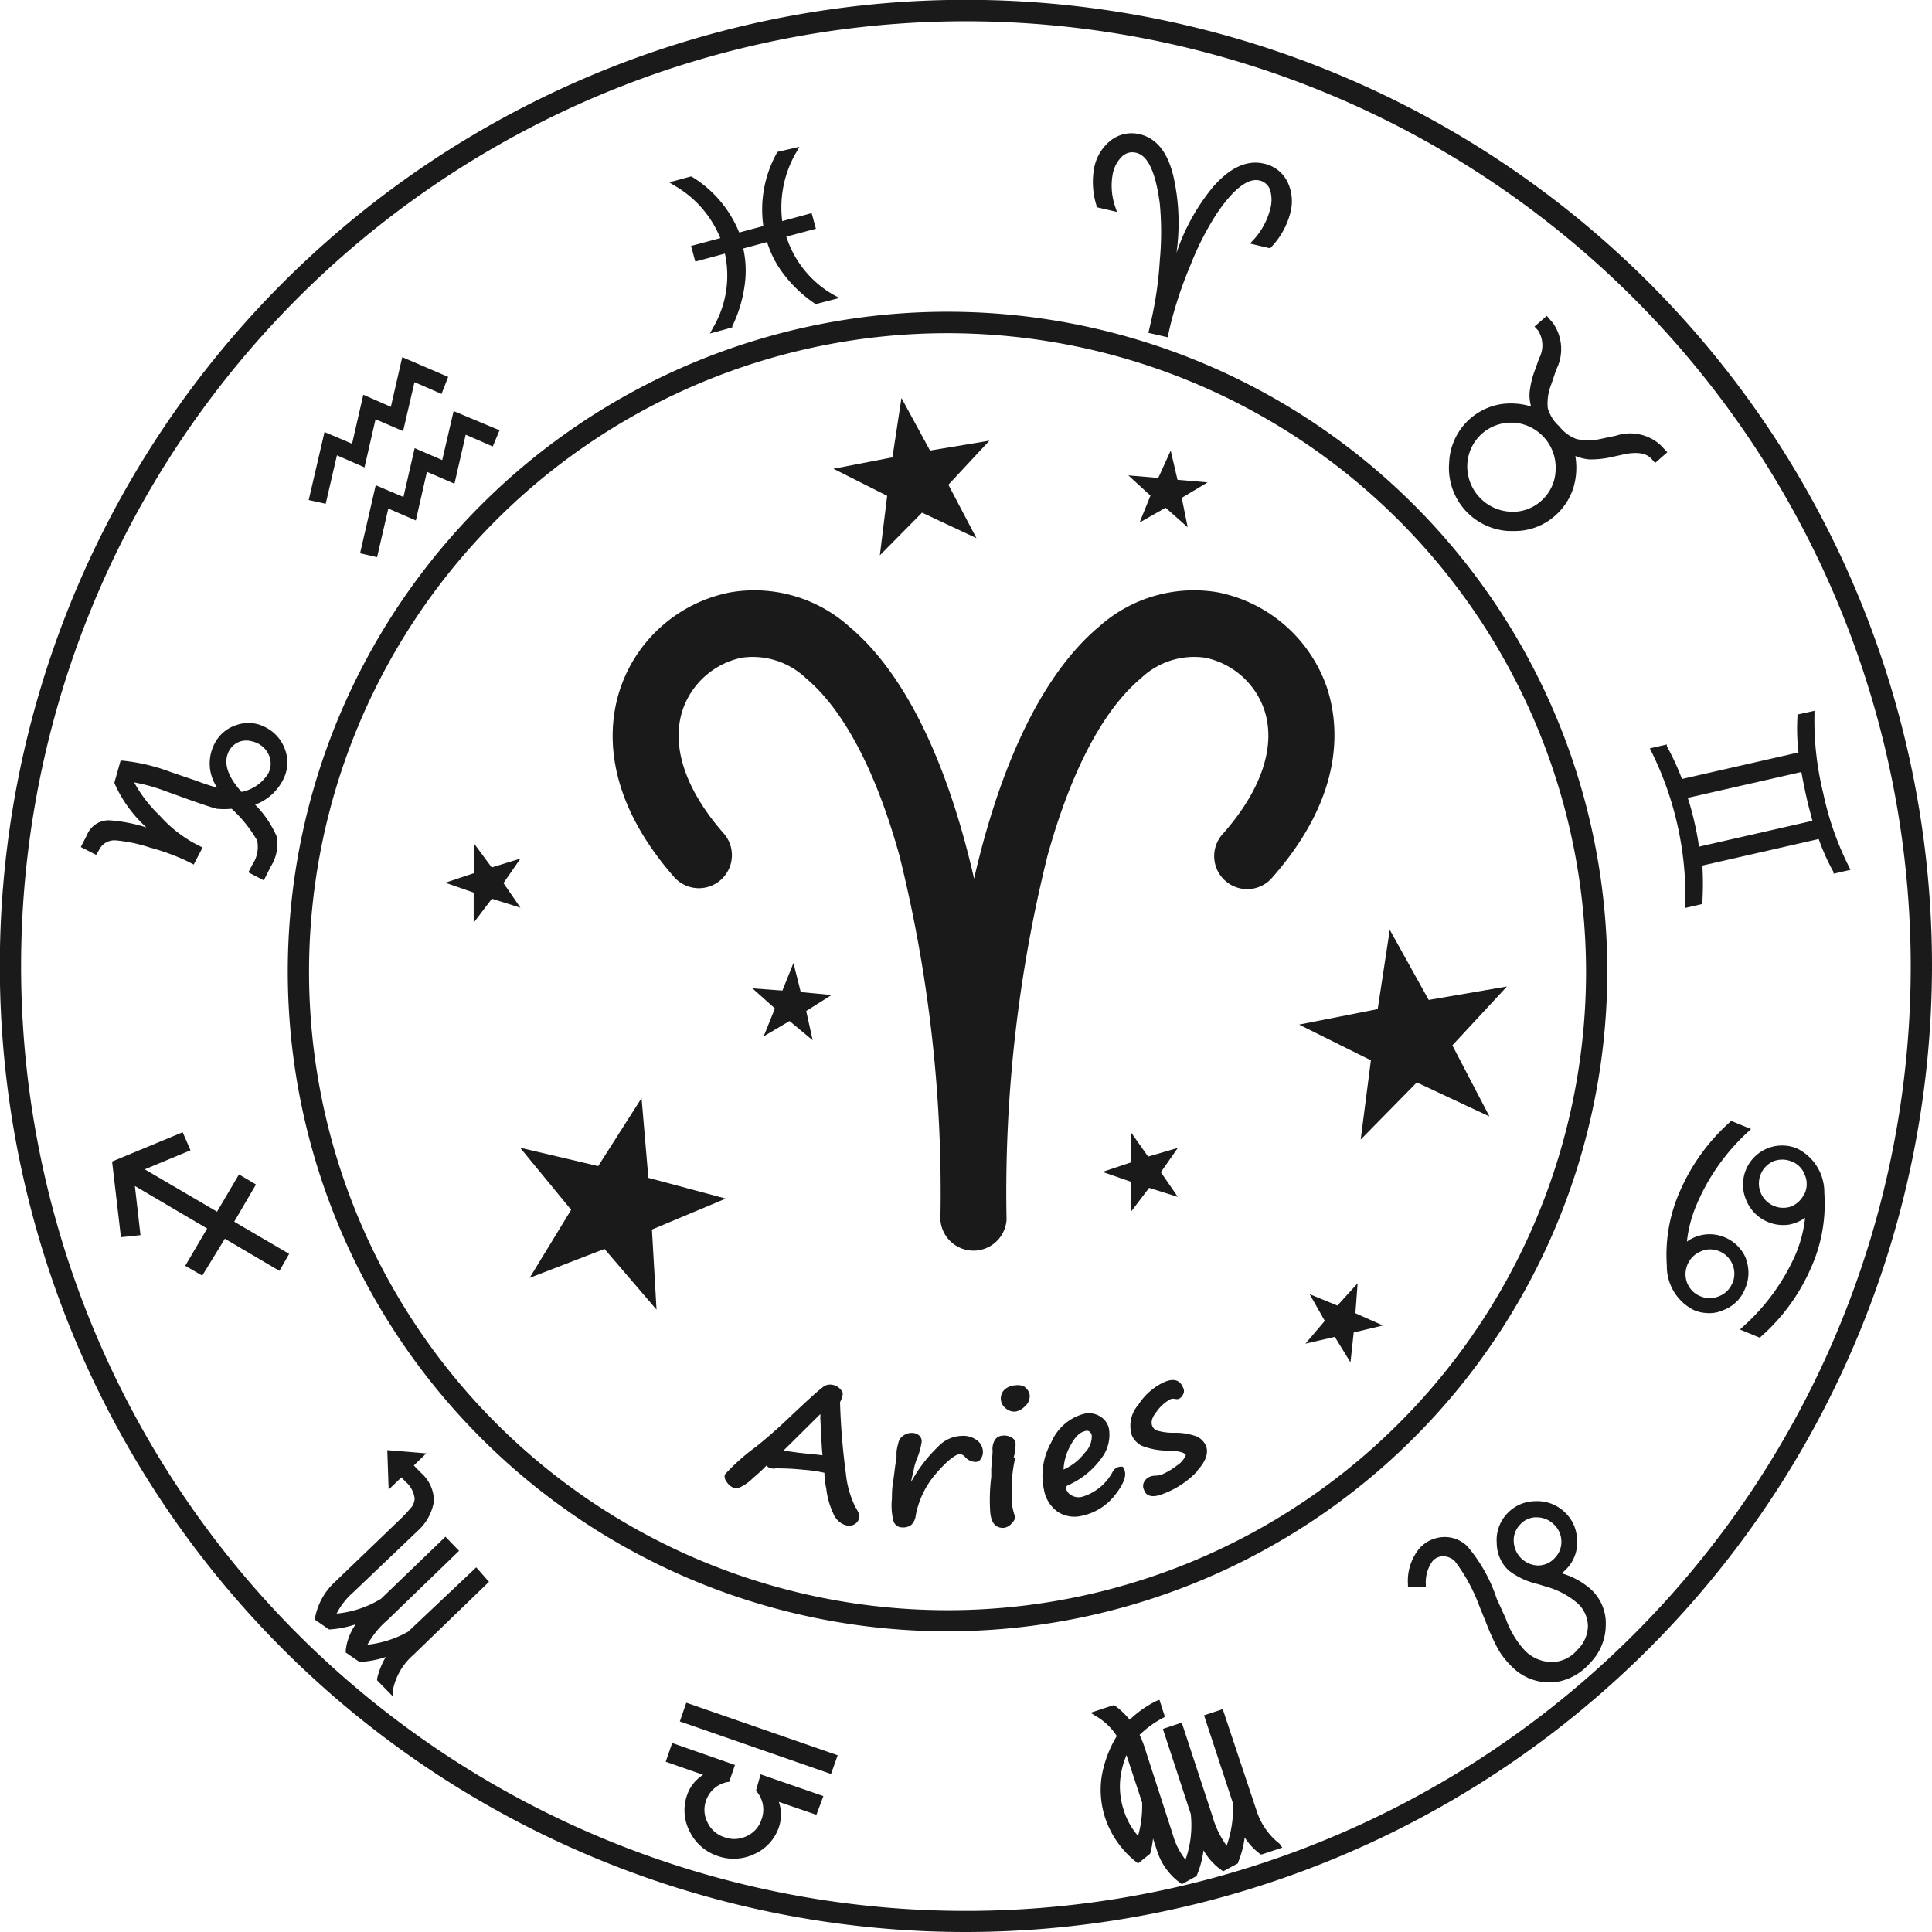 <svg xmlns="http://www.w3.org/2000/svg" viewBox="0 0 113.59 113.59"><defs><style>.cls-1{fill:#1a1a1a;}</style></defs><title>Asset 448</title><g id="Layer_2" data-name="Layer 2"><g id="Layer_1-2" data-name="Layer 1"><path class="cls-1" d="M74.84,51.55A1.94,1.94,0,1,1,71.92,49c2.29-2.6,3.13-5.21,2.39-7.33a4.68,4.68,0,0,0-3.45-3,4.53,4.53,0,0,0-3.78,1.21c-2.22,1.85-4.12,5.47-5.5,10.46a82,82,0,0,0-2.4,21.38,1.95,1.95,0,0,1-3.89,0,82,82,0,0,0-2.4-21.38c-1.38-5-3.29-8.61-5.5-10.46a4.54,4.54,0,0,0-3.78-1.21,4.68,4.68,0,0,0-3.45,3c-.74,2.12.1,4.73,2.39,7.33a1.94,1.94,0,1,1-2.92,2.56c-4.38-5-3.84-9.14-3.13-11.17a8.55,8.55,0,0,1,6.42-5.56,8.36,8.36,0,0,1,7,2c4,3.35,6.2,9.77,7.35,14.83,1.16-5.06,3.36-11.48,7.36-14.83a8.36,8.36,0,0,1,7-2A8.55,8.55,0,0,1,78,40.38C78.68,42.41,79.22,46.55,74.84,51.55Z"/><path class="cls-1" d="M49.73,86.61a39.81,39.81,0,0,1-.34-4.17,1.7,1.7,0,0,0,.12-.29c.05-.17.05-.28,0-.34a.82.82,0,0,0-.56-.39.68.68,0,0,0-.61.17c-.23.16-.92.79-2.06,1.87-.57.54-1.18,1.08-1.83,1.6a12,12,0,0,0-1.84,1.64.54.54,0,0,0,.14.46.79.79,0,0,0,.38.31.67.67,0,0,0,.32,0,2.56,2.56,0,0,0,.83-.58,8.78,8.78,0,0,0,.79-.73.41.41,0,0,0,.27.17.7.7,0,0,0,.27,0,14.7,14.7,0,0,1,1.6.08,8.59,8.59,0,0,1,1.26.18s0,0,0,0a4.84,4.84,0,0,0,.11.93A4.68,4.68,0,0,0,49,89a1.17,1.17,0,0,0,.65.65.74.74,0,0,0,.53,0,.59.59,0,0,0,.33-.38.43.43,0,0,0,0-.25,3,3,0,0,0-.22-.42A5.65,5.65,0,0,1,49.73,86.61Zm-1.82-1.1c-.63-.06-1-.1-1.18-.13l-.67-.09,2.17-2.15a1.81,1.81,0,0,1,0,.22c.06,1.26.1,2,.13,2.2Zm9.58-.79a.86.86,0,0,1,.3.68.77.77,0,0,1-.14.4.35.35,0,0,1-.33.15.82.82,0,0,1-.57-.28.5.5,0,0,0-.29-.18c-.26,0-.72.34-1.37,1.08a5.21,5.21,0,0,0-1.25,2.53.9.9,0,0,1-.28.57.85.85,0,0,1-.55.13.53.53,0,0,1-.49-.41,3.82,3.82,0,0,1-.08-1.28c0-.24,0-.56.07-1s.1-.85.2-1.41c0-.14,0-.25,0-.34a3.29,3.29,0,0,1,.15-.66.71.71,0,0,1,.29-.32.8.8,0,0,1,.5-.13.59.59,0,0,1,.42.18.45.45,0,0,1,.12.34,4.34,4.34,0,0,1-.28,1,3.09,3.09,0,0,0-.18.6l-.17.75.1-.15a8.23,8.23,0,0,1,1.46-1.88,2,2,0,0,1,1.46-.67A1.33,1.33,0,0,1,57.49,84.72Zm8.27,1.53a.53.53,0,0,0-.34.28A3,3,0,0,1,63.63,88a.84.84,0,0,1-.63-.08.64.64,0,0,1-.32-.39.18.18,0,0,1,.12-.21,4.81,4.81,0,0,0,1.93-1.55A2.26,2.26,0,0,0,65.2,84a1.12,1.12,0,0,0-.53-.73,1.26,1.26,0,0,0-1-.13,2.92,2.92,0,0,0-1.87,1.68,3.94,3.94,0,0,0-.42,2.77,2,2,0,0,0,.83,1.31,1.83,1.83,0,0,0,1.47.2,3.27,3.27,0,0,0,1.85-1.17c.48-.6.68-1.07.61-1.4S66,86.2,65.76,86.25ZM62.93,85c.26-.5.54-.78.84-.85a.29.29,0,0,1,.26,0,.39.39,0,0,1,.16.25,1.36,1.36,0,0,1-.4,1,3.21,3.21,0,0,1-1.26,1A3.13,3.13,0,0,1,62.93,85Zm7.45,1.51a5.22,5.22,0,0,1-2,1.32c-.58.24-1,.16-1.12-.24a.51.51,0,0,1,0-.45.68.68,0,0,1,.35-.32.93.93,0,0,1,.31-.06,1.13,1.13,0,0,0,.39-.07,3.94,3.94,0,0,0,.89-.53,1.34,1.34,0,0,0,.52-.61c-.08-.16-.44-.25-1.08-.26A4.3,4.3,0,0,1,67.12,85a1.27,1.27,0,0,1-.57-.6,1.86,1.86,0,0,1,.38-1.81,3.59,3.59,0,0,1,1.54-1.34c.55-.23.91-.11,1.09.34a.4.4,0,0,1,0,.39.56.56,0,0,1-.26.27.53.53,0,0,1-.21,0,.54.54,0,0,0-.24,0A2.32,2.32,0,0,0,68,83c-.27.33-.35.61-.25.85a.47.47,0,0,0,.32.27,3.26,3.26,0,0,0,.92.12,3.67,3.67,0,0,1,1.38.22,1.09,1.09,0,0,1,.54.56C71.06,85.42,70.9,85.92,70.38,86.48Zm-10.7-.76a8.55,8.55,0,0,0-.2,1.58c0,.41,0,.73,0,1a4.38,4.38,0,0,0,.18.79.49.49,0,0,1,0,.15c0,.07-.06.18-.2.32a.72.72,0,0,1-.47.24c-.45,0-.71-.27-.77-.92a10.72,10.72,0,0,1,.06-2.07c0-.18,0-.35,0-.51h0c.06-.61.08-1,.08-1a1.07,1.07,0,0,1,.11-.63.56.56,0,0,1,.45-.29.87.87,0,0,1,.56.11.43.43,0,0,1,.23.34,3.07,3.07,0,0,1-.11.83Zm.6-4.16a.62.62,0,0,1,.26.44.78.78,0,0,1-.28.65,1,1,0,0,1-.55.31.76.76,0,0,1-.58-.19.72.72,0,0,1-.28-.47.74.74,0,0,1,.18-.6,1,1,0,0,1,.67-.28A.84.84,0,0,1,60.28,81.56Z"/><path class="cls-1" d="M79.69,77.21l1.62.72-1.72.41L79.4,80.1l-.92-1.5L76.75,79l1.14-1.34L77,76.09l1.63.67,1.19-1.31Zm-10.46-49-.4-1.72-.73,1.61-1.76-.15,1.3,1.19L67,30.72l1.53-.87L69.83,31l-.35-1.73L71,28.36ZM67.5,68l-1-1.42,0,1.76-1.68.56,1.67.58v1.77l1.07-1.41,1.69.53-1-1.45,1-1.43ZM30.6,50.48,28.91,51l-1.05-1.42,0,1.76-1.68.56,1.67.58v1.77l1.07-1.41,1.68.53-1-1.45Zm16.48,7.85-.43-1.71L46,58.24l-1.76-.13,1.32,1.18-.66,1.64,1.52-.9,1.36,1.13-.38-1.72,1.49-.94Zm7.6-31.84L53,23.4l-.53,3.49L49,27.56l3.16,1.59-.43,3.5,2.48-2.51,3.2,1.5L55.76,28.5l2.41-2.59ZM38.12,69.25l-.4-4.69-2.55,4-4.59-1.08,3,3.65-2.44,4,4.4-1.7L38.6,77l-.27-4.71,4.34-1.82ZM88.6,58,84,58.79l-2.29-4.12L81,59.33l-4.62.91,4.22,2.1L80,67l3.3-3.36,4.27,2-2.18-4.18Z"/><path class="cls-1" d="M56.79,113.59a56.8,56.8,0,1,1,56.8-56.8A56.86,56.86,0,0,1,56.79,113.59Zm0-112.34a55.55,55.55,0,1,0,55.55,55.54A55.61,55.61,0,0,0,56.79,1.25Z"/><path class="cls-1" d="M55.72,95.91A38.79,38.79,0,1,1,94.5,57.13,38.83,38.83,0,0,1,55.72,95.91Zm0-76.32A37.54,37.54,0,1,0,93.25,57.13,37.58,37.58,0,0,0,55.72,19.59Z"/><path class="cls-1" d="M75.86,12.53a4.6,4.6,0,0,1-1.12,2l-.06.07-1.19-.28.18-.19a4.2,4.2,0,0,0,1-1.8,2,2,0,0,0,0-1.17.84.84,0,0,0-.62-.55c-.67-.16-1.52.49-2.5,1.93A16.94,16.94,0,0,0,70,15.57a24,24,0,0,0-1.2,3.59l-.15.67-1.13-.26.16-.7a22,22,0,0,0,.51-3.57,17.86,17.86,0,0,0,0-3.32c-.24-1.85-.71-2.87-1.41-3a.86.86,0,0,0-.8.21,1.93,1.93,0,0,0-.55,1,3.77,3.77,0,0,0,.15,2l.09.27-1.2-.28,0-.09a4.6,4.6,0,0,1-.13-2.27,2.71,2.71,0,0,1,1-1.59A2,2,0,0,1,67,7.89c1,.23,1.67,1.08,2,2.52a12.53,12.53,0,0,1,.17,4.46A12.14,12.14,0,0,1,71.31,11c1-1.15,2-1.61,3-1.38a2,2,0,0,1,1.38,1.06A2.63,2.63,0,0,1,75.86,12.53Z"/><path class="cls-1" d="M97.61,26.15A2.66,2.66,0,0,0,95,25.62l-.91.19a3.18,3.18,0,0,1-1.41,0,2.27,2.27,0,0,1-1-.74A2.29,2.29,0,0,1,91,24a3,3,0,0,1,.2-1.39l.3-.88A2.67,2.67,0,0,0,91.31,19l-.37-.43-.72.63.21.23a1.63,1.63,0,0,1,.06,1.64l-.23.65a5.23,5.23,0,0,0-.33,1.36,2.4,2.4,0,0,0,.09.82,4.05,4.05,0,0,0-1.82-.13,3.63,3.63,0,0,0-3,3.45,3.71,3.71,0,0,0,3.51,4H89a3.57,3.57,0,0,0,2.43-.9,3.64,3.64,0,0,0,1.09-1.69,4.1,4.1,0,0,0,.1-1.82,2.82,2.82,0,0,0,.81.2,5.54,5.54,0,0,0,1.38-.15l.68-.15c.77-.16,1.32-.07,1.62.28l.2.23.72-.63Zm-7,3.3a2.48,2.48,0,0,1-1.88.63,2.67,2.67,0,0,1-2.46-2.8,2.57,2.57,0,0,1,2.55-2.43H89a2.65,2.65,0,0,1,2.46,2.81A2.5,2.5,0,0,1,90.61,29.45Z"/><path class="cls-1" d="M108.73,51a17.69,17.69,0,0,1-1.54-4.39,17.75,17.75,0,0,1-.51-4.62v-.2l-1,.22v.12a12.29,12.29,0,0,0,.06,2.11L98.89,45.8A15.1,15.1,0,0,0,98,43.87l0-.1L97,44l.09.18a19.29,19.29,0,0,1,2,9v.2l1-.23V53a17.91,17.91,0,0,0,0-2.11l6.84-1.56a12.4,12.4,0,0,0,.87,1.94l0,.1,1-.23Zm-8.84-1.22c-.06-.45-.15-.93-.27-1.45s-.25-1-.39-1.42l6.68-1.52c.07.4.17.89.29,1.44s.25,1,.36,1.43Z"/><path class="cls-1" d="M107.26,70.14a2.87,2.87,0,0,0-1.61-2.62,2.3,2.3,0,0,0-3,3A2.35,2.35,0,0,0,105.19,72a2.41,2.41,0,0,0,.94-.4,7.59,7.59,0,0,1-.59,2.22A12.34,12.34,0,0,1,102.48,78l-.18.17,1.17.48.07-.07a11.48,11.48,0,0,0,2.92-4A9.19,9.19,0,0,0,107.26,70.14Zm-1.16,0a1.44,1.44,0,0,1-.78.79,1.43,1.43,0,0,1-1.09-2.64,1.43,1.43,0,0,1,1.11,0,1.3,1.3,0,0,1,.76.76A1.35,1.35,0,0,1,106.1,70.18Zm-3.44,3.87a2.31,2.31,0,0,0-1.25-1.26,2.27,2.27,0,0,0-2.23.25,7.59,7.59,0,0,1,.59-2.22,12.3,12.3,0,0,1,3-4.23l.18-.17-1.17-.48-.07.07a11.67,11.67,0,0,0-2.91,4,9.21,9.21,0,0,0-.8,4.44,2.88,2.88,0,0,0,1.6,2.62,2.21,2.21,0,0,0,.74.17,2,2,0,0,0,1-.18,2.19,2.19,0,0,0,1.25-1.23A2.29,2.29,0,0,0,102.66,74.05Zm-.81,1.43a1.37,1.37,0,0,1-.78.77,1.4,1.4,0,0,1-1.1,0,1.39,1.39,0,0,1-.77-.77,1.44,1.44,0,0,1,.79-1.86,1.22,1.22,0,0,1,.64-.12,1.43,1.43,0,0,1,1.22,2Z"/><path class="cls-1" d="M93.5,93.41a4.49,4.49,0,0,0-1.69-.91,2.12,2.12,0,0,0,.31-.28,2.19,2.19,0,0,0,.6-1.68A2.27,2.27,0,0,0,92,88.91a2.33,2.33,0,0,0-1.71-.65A2.28,2.28,0,0,0,88.6,89,2.26,2.26,0,0,0,88,90.72a2.21,2.21,0,0,0,.72,1.63,4.44,4.44,0,0,0,1.68.78l.49.15a4.77,4.77,0,0,1,1.81.94,1.85,1.85,0,0,1,.66,1.37A2,2,0,0,1,92.74,97a2,2,0,0,1-1.5.72,2.27,2.27,0,0,1-1.58-.67,5.48,5.48,0,0,1-1.14-1.91L88,94a9.14,9.14,0,0,0-1.74-3.1,1.89,1.89,0,0,0-1.42-.53,2,2,0,0,0-1.39.67,3,3,0,0,0-.67,2.11v.16h1.05v-.16a2.12,2.12,0,0,1,.39-1.36.81.81,0,0,1,.63-.29,1,1,0,0,1,.69.29A10.32,10.32,0,0,1,87,94.49l.36.88A13.23,13.23,0,0,0,88.1,97a4.75,4.75,0,0,0,.8,1,3.07,3.07,0,0,0,2.32.91h.15a3.33,3.33,0,0,0,2.12-1.14,3.2,3.2,0,0,0,.92-2.22A2.71,2.71,0,0,0,93.5,93.41Zm-2.08-1.82a1.33,1.33,0,0,1-1,.45A1.47,1.47,0,0,1,89,90.65a1.31,1.31,0,0,1,.36-1,1.29,1.29,0,0,1,.86-.44h.12a1.4,1.4,0,0,1,1,.4,1.38,1.38,0,0,1,.46,1A1.34,1.34,0,0,1,91.42,91.59Z"/><path class="cls-1" d="M75.23,108.4a4,4,0,0,1-1.34-1.91l-2-6-1.1.36,1.7,5.17a6.64,6.64,0,0,1-.37,2.5,5.47,5.47,0,0,1-.83-1.72l-1.81-5.52-1.11.37,1.64,5a6.07,6.07,0,0,1-.31,2.69,4.2,4.2,0,0,1-.74-1.46L67.38,103a6.49,6.49,0,0,0-.38-1,6,6,0,0,1,1.38-1l.11-.06-.32-1L68,100a6.31,6.31,0,0,0-1.58,1.11,4.66,4.66,0,0,0-.9-.85l-.07,0-1.33.44.28.18a3.55,3.55,0,0,1,1.26,1.19,6.8,6.8,0,0,0-.89,2.39,5.29,5.29,0,0,0,.21,2.43,5.53,5.53,0,0,0,1.83,2.59l.1.08.71-.57,0,0a5.16,5.16,0,0,0,.17-.9l.25.76a3.7,3.7,0,0,0,1.37,1.87l.08.06.86-.48,0,0a5.69,5.69,0,0,0,.41-1.51,3.65,3.65,0,0,0,1.08,1.18l.08.05.87-.47,0-.05a5.6,5.6,0,0,0,.39-1.47,3.72,3.72,0,0,0,.94,1l.07,0,1.2-.4Zm-8.32-.46a4.18,4.18,0,0,1-.83-1.48,4.44,4.44,0,0,1-.22-1.8,5,5,0,0,1,.37-1.47l.92,2.79A6.41,6.41,0,0,1,66.91,107.94Z"/><path class="cls-1" d="M44.72,104.32l3.69,1.28L48,106.7l-2.21-.76a2.27,2.27,0,0,1,0,1.5A2.66,2.66,0,0,1,44.37,109a2.83,2.83,0,0,1-2.18.12,2.81,2.81,0,0,1-1.64-1.44,2.7,2.7,0,0,1-.15-2.15,2.26,2.26,0,0,1,.94-1.18l-2.2-.77.38-1.1,3.69,1.29-.34,1-.08,0a1.65,1.65,0,0,0-1.28,1.1,1.6,1.6,0,0,0,.09,1.28,1.63,1.63,0,0,0,1,.87,1.66,1.66,0,0,0,1.31-.07,1.61,1.61,0,0,0,.87-1,1.64,1.64,0,0,0-.32-1.65l0-.07Zm-4.37-4.21-.38,1.1,8.89,3.09.39-1.1Z"/><path class="cls-1" d="M28.75,93l-4.46,4.31a3.7,3.7,0,0,0-1.2,2.11l0,.31-.92-.94,0-.09a4.51,4.51,0,0,1,.51-1.28,5.6,5.6,0,0,1-1.49.29h-.06l-.8-.55V97a3.33,3.33,0,0,1,.58-1.5,6,6,0,0,1-1.51.3h-.06l-.82-.57v-.1a3.83,3.83,0,0,1,1.15-2.1l3.8-3.65a9.53,9.53,0,0,0,.75-.8,1,1,0,0,0,.16-.46,1.53,1.53,0,0,0-.53-1l-.25-.26-.75.72-.08-2.32,2.29.19-.73.71.43.44a2.19,2.19,0,0,1,.75,1.69,3,3,0,0,1-1,1.76L20.79,93.6a4.2,4.2,0,0,0-1,1.27A6.11,6.11,0,0,0,22.4,94l3.79-3.65.8.83-4.21,4.07A5.24,5.24,0,0,0,21.6,96.7,6.3,6.3,0,0,0,24,95.93L28,92.15Z"/><path class="cls-1" d="M17,73.72l-.57,1-3.21-1.89L11.89,75l-1-.58,1.29-2.19-4.25-2.5.33,2.89-1.15.12-.52-4.45,4.15-1.72.46,1.06L8.51,68.75l4.25,2.49,1.29-2.19,1,.59-1.28,2.19Z"/><path class="cls-1" d="M16.64,45.85a2.18,2.18,0,0,0,.13-1.75,2.34,2.34,0,0,0-1.18-1.35,2.12,2.12,0,0,0-1.69-.12,2.18,2.18,0,0,0-1.3,1.12,2.52,2.52,0,0,0,.17,2.56c-.27-.07-.6-.18-1-.32-.14-.06-.39-.14-.74-.26l-1-.34a11,11,0,0,0-2.85-.67H7.09L6.73,46l0,.05a7.69,7.69,0,0,0,1.88,2.6,9.24,9.24,0,0,0-2.18-.42,1.38,1.38,0,0,0-1.32.87l-.36.7.9.46L5.81,50a1,1,0,0,1,1-.59,8.83,8.83,0,0,1,2,.42,13,13,0,0,1,2.17.79l.41.21.52-1-.54-.28a7.69,7.69,0,0,1-2-1.62A7.74,7.74,0,0,1,7.89,46a10.72,10.72,0,0,1,1.88.53l1.53.55c.74.26,1.2.41,1.44.47a4.43,4.43,0,0,0,.88,0,7.83,7.83,0,0,1,1.5,1.87,1.87,1.87,0,0,1-.28,1.41l-.24.46.91.47.42-.83a2.45,2.45,0,0,0,.33-1.77A6.11,6.11,0,0,0,15,47.31,3,3,0,0,0,16.64,45.85Zm-.87-.37a2.39,2.39,0,0,1-1.57,1.08c-.83-.92-1.08-1.72-.75-2.38a1.16,1.16,0,0,1,.72-.6,1.21,1.21,0,0,1,.62,0,1.61,1.61,0,0,1,.35.12,1.39,1.39,0,0,1,.71.8A1.26,1.26,0,0,1,15.77,45.48Z"/><path class="cls-1" d="M21.43,27.48l-1.62-.71-.66,2.85-1-.22.93-4,1.62.69.66-2.88,1.62.71L23.65,21l2.7,1.16-.39,1-1.59-.69-.67,2.88-1.62-.7Zm5.24-3.31L26,27.05l-1.62-.7-.66,2.87-1.63-.69-.92,4,1,.23.66-2.86,1.62.7.65-2.86,1.62.7.66-2.88,1.59.69.4-.95Z"/><path class="cls-1" d="M49.35,17.52,48,17.87l-.06,0a7.7,7.7,0,0,1-1.84-1.72,6,6,0,0,1-1-1.92l-1.4.38a6,6,0,0,1,.08,2.17,7.93,7.93,0,0,1-.73,2.41l0,.06-1.31.36.17-.32a6.05,6.05,0,0,0,.71-4.38l-1.74.47-.25-.92L42.35,14a6.26,6.26,0,0,0-2.7-3.09l-.3-.19,1.25-.34.06,0a6.83,6.83,0,0,1,2.8,3.29l1.42-.38A6.85,6.85,0,0,1,45.67,9l0-.06L47,8.63,46.79,9a6.43,6.43,0,0,0-.8,4l1.73-.47.25.92-1.74.46A6.07,6.07,0,0,0,49,17.33Z"/></g></g></svg>